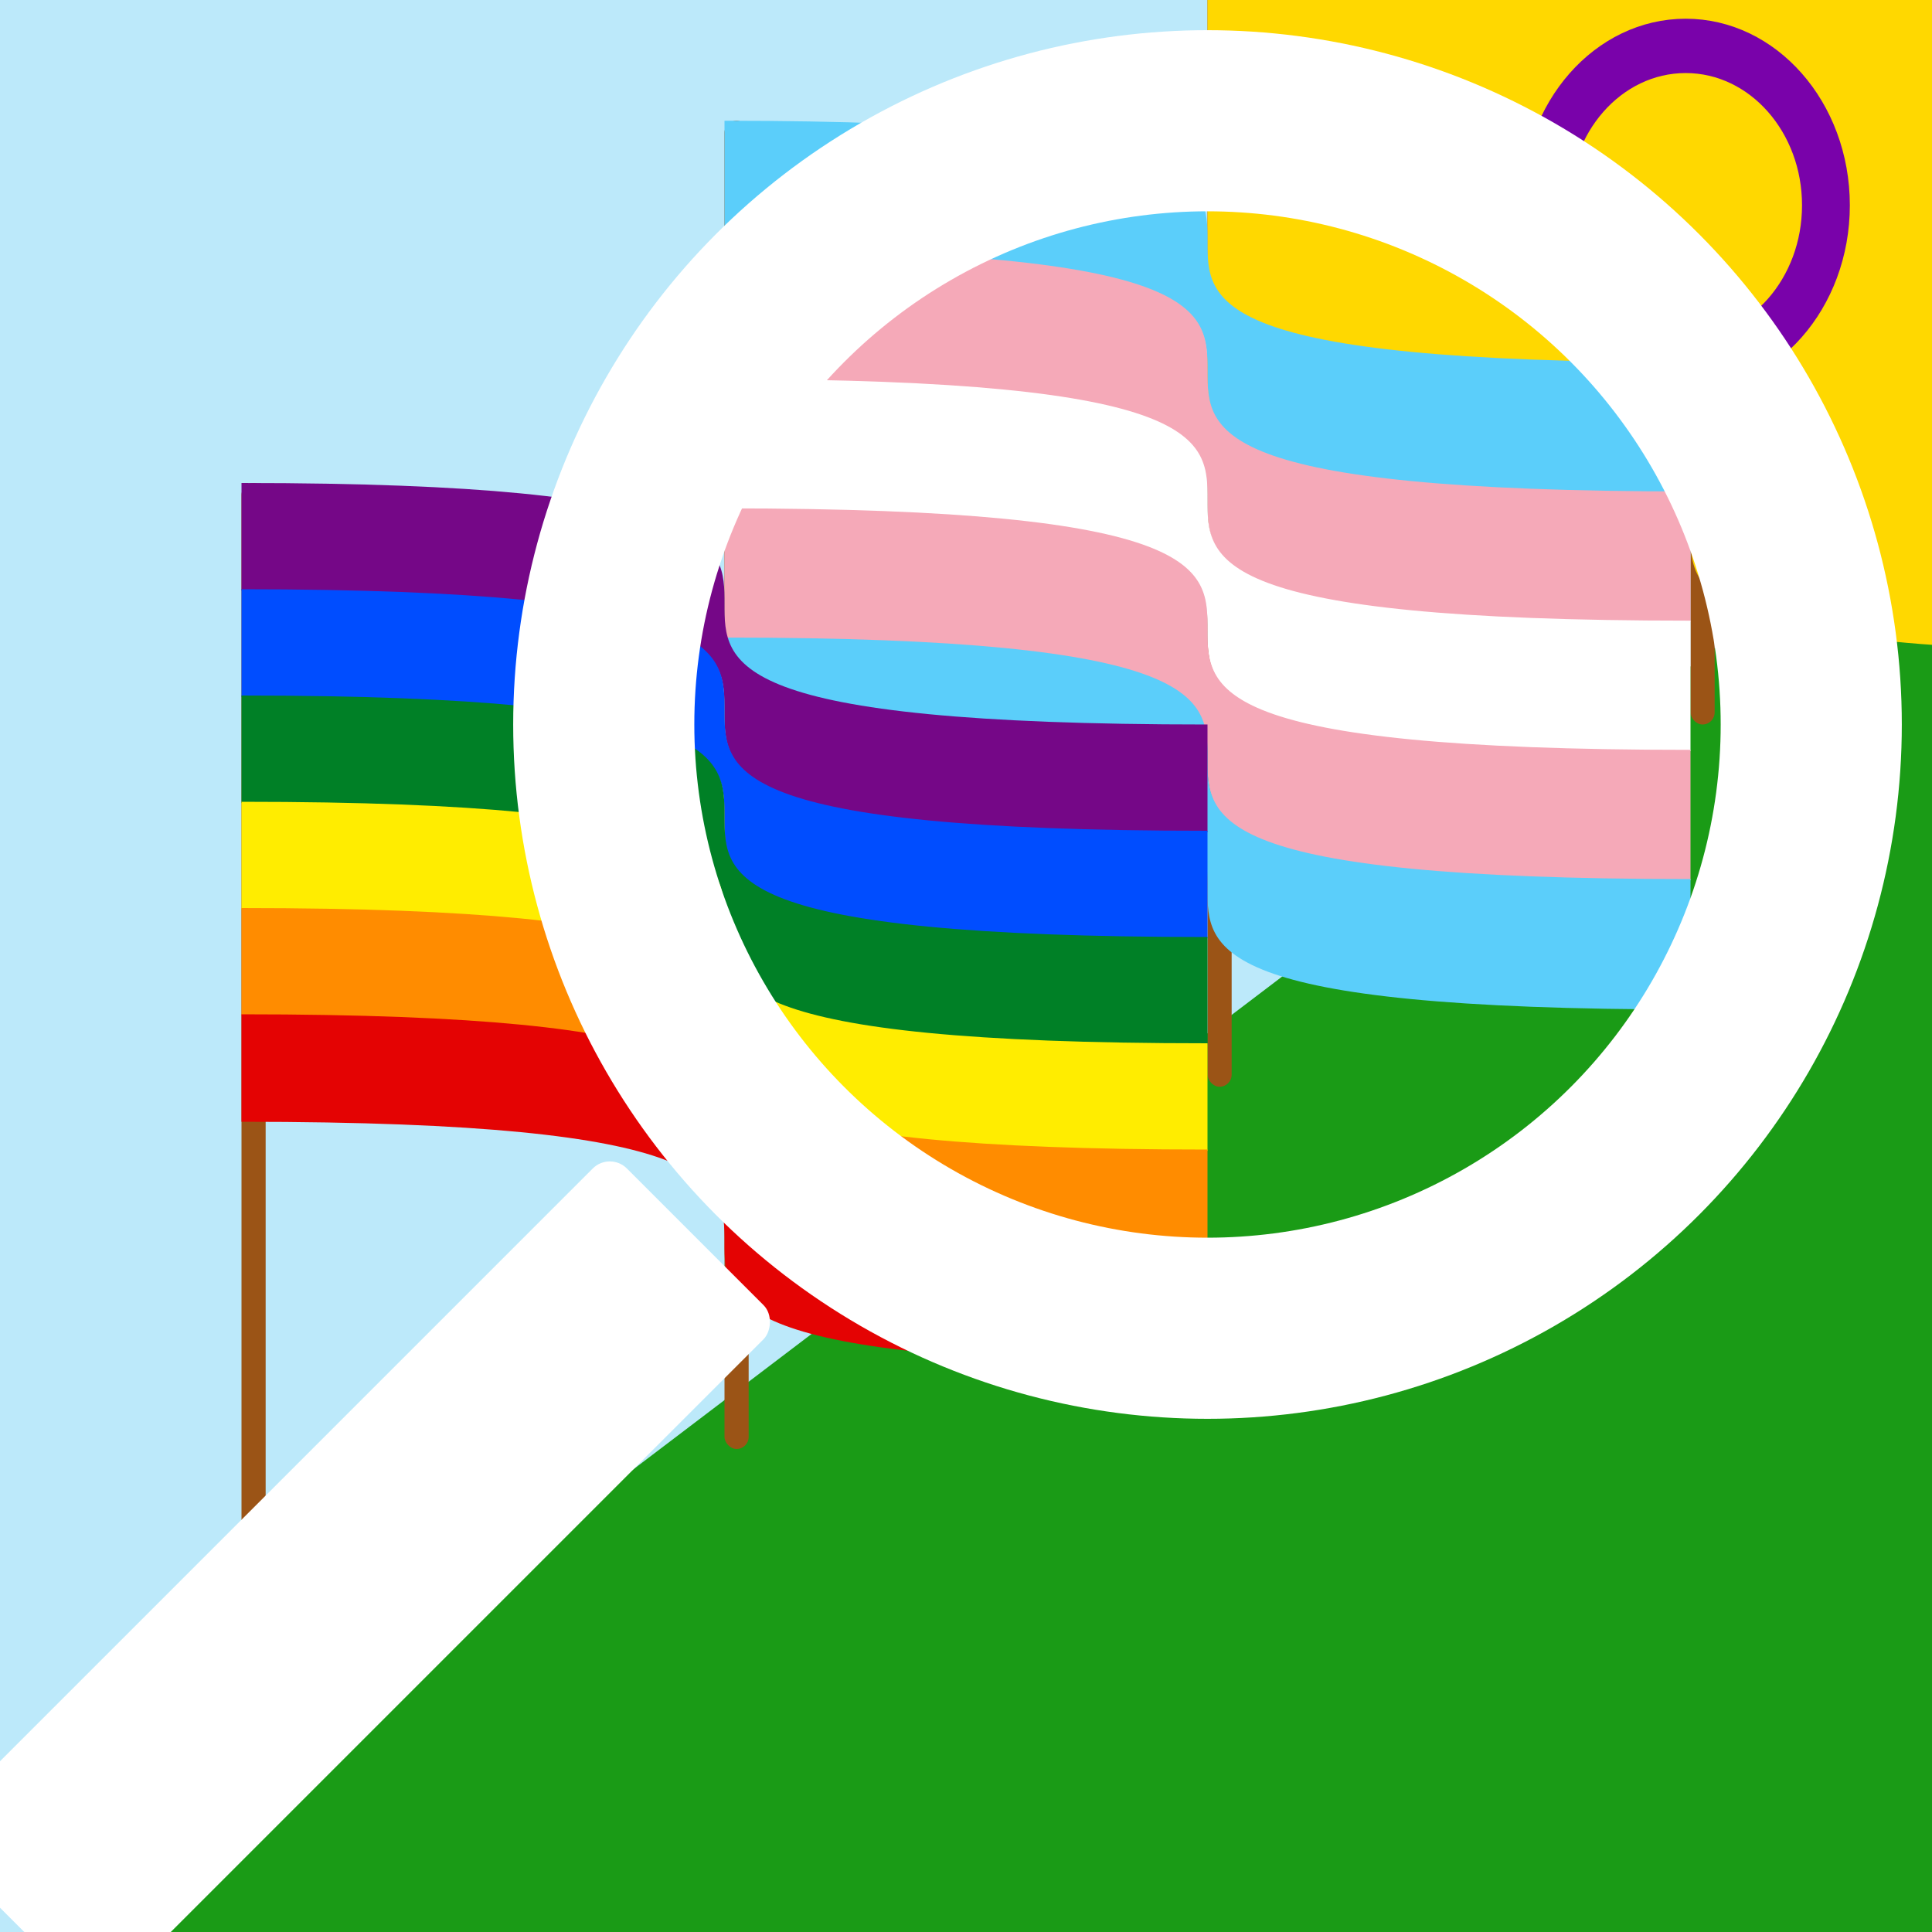 <?xml version="1.0" encoding="UTF-8"?>
<svg xmlns="http://www.w3.org/2000/svg" viewBox="0 0 800 800" height="800" width="800">
    <rect x="0" y="0" width="800" height="800" fill="#333333" stroke="none"/>
    <g fill="transparent">
        <path id="ribbon5" d="M 0,0 C 800,0 0,200 800,200 V 308 C 0,308 800,108 0,108 V 0"/>
        <path id="ribbon6" d="M 0,0 C 800,0 0,200 800,200 V 289 C 0,289 800,89 0,89 V 0"/>
    </g>
    
    <!-- sky -->
    <rect fill="#BCE9FA" width="100%" height="100%"/>
    
    <!-- grass -->
    <path fill="#1A9B16" d="M 10, 800 L 800, 200 V 800 H 0"/>
    
    <!-- final flag pole -->
    <rect fill="#9B5416" x="700" y="-250" width="10" height="550" rx="5" />
    
    <!-- intersex pride -->
    <rect fill="#9B5416" x="500" y="-100" width="10" height="550" rx="5" />
    <g transform="translate(500, -100) scale(.5)">
        <path fill="#FFD800" d="M 0,0 C 800,0 0,200 800,200 V 740 C 0,740 800,540 0,540 V 0" />
        <circle cx="450" cy="370" r="132" fill="none" stroke-width="45" stroke="#7902aa" transform="scale(.88, 1)"/>
    </g>
    
    <!-- trans pride -->
    <rect fill="#9B5416" x="300" y="50" width="10" height="550" rx="5" />
    <g transform="translate(300, 50) scale(.5)">
        <use href="#ribbon5" fill="#5BCEFA"/>
        <use href="#ribbon5" fill="#F5A9B8" transform="translate(0,107)"/>
        <use href="#ribbon5" fill="#FFF" transform="translate(0,214)"/>
        <use href="#ribbon5" fill="#F5A9B8" transform="translate(0,321)"/>
        <use href="#ribbon5" fill="#5BCEFA" transform="translate(0,428)"/>
    </g>
    
    <!-- gay pride -->
    <rect fill="#9B5416" x="100" y="200" width="10" height="550" rx="5" />
    <g transform="translate(100, 200) scale(.5)">
        <use href="#ribbon6" fill="#750787"/>
        <use href="#ribbon6" fill="#004dff" transform="translate(0,88)"/>
        <use href="#ribbon6" fill="#008026" transform="translate(0,176)"/>
        <use href="#ribbon6" fill="#ffed00" transform="translate(0,264)"/>
        <use href="#ribbon6" fill="#ff8c00" transform="translate(0,352)"/>
        <use href="#ribbon6" fill="#e40303" transform="translate(0,440)"/>
    </g>
    
    <!-- magnifying glass -->
    <circle cx="500" cy="300" r="250" fill="none" stroke-width="75" stroke="#FFFFFFF4"/>
    <rect fill="#FFFFFFF4" x="450" y="600" width="100" height="400" rx="10" transform="rotate(45, 500, 300)" />
</svg>
